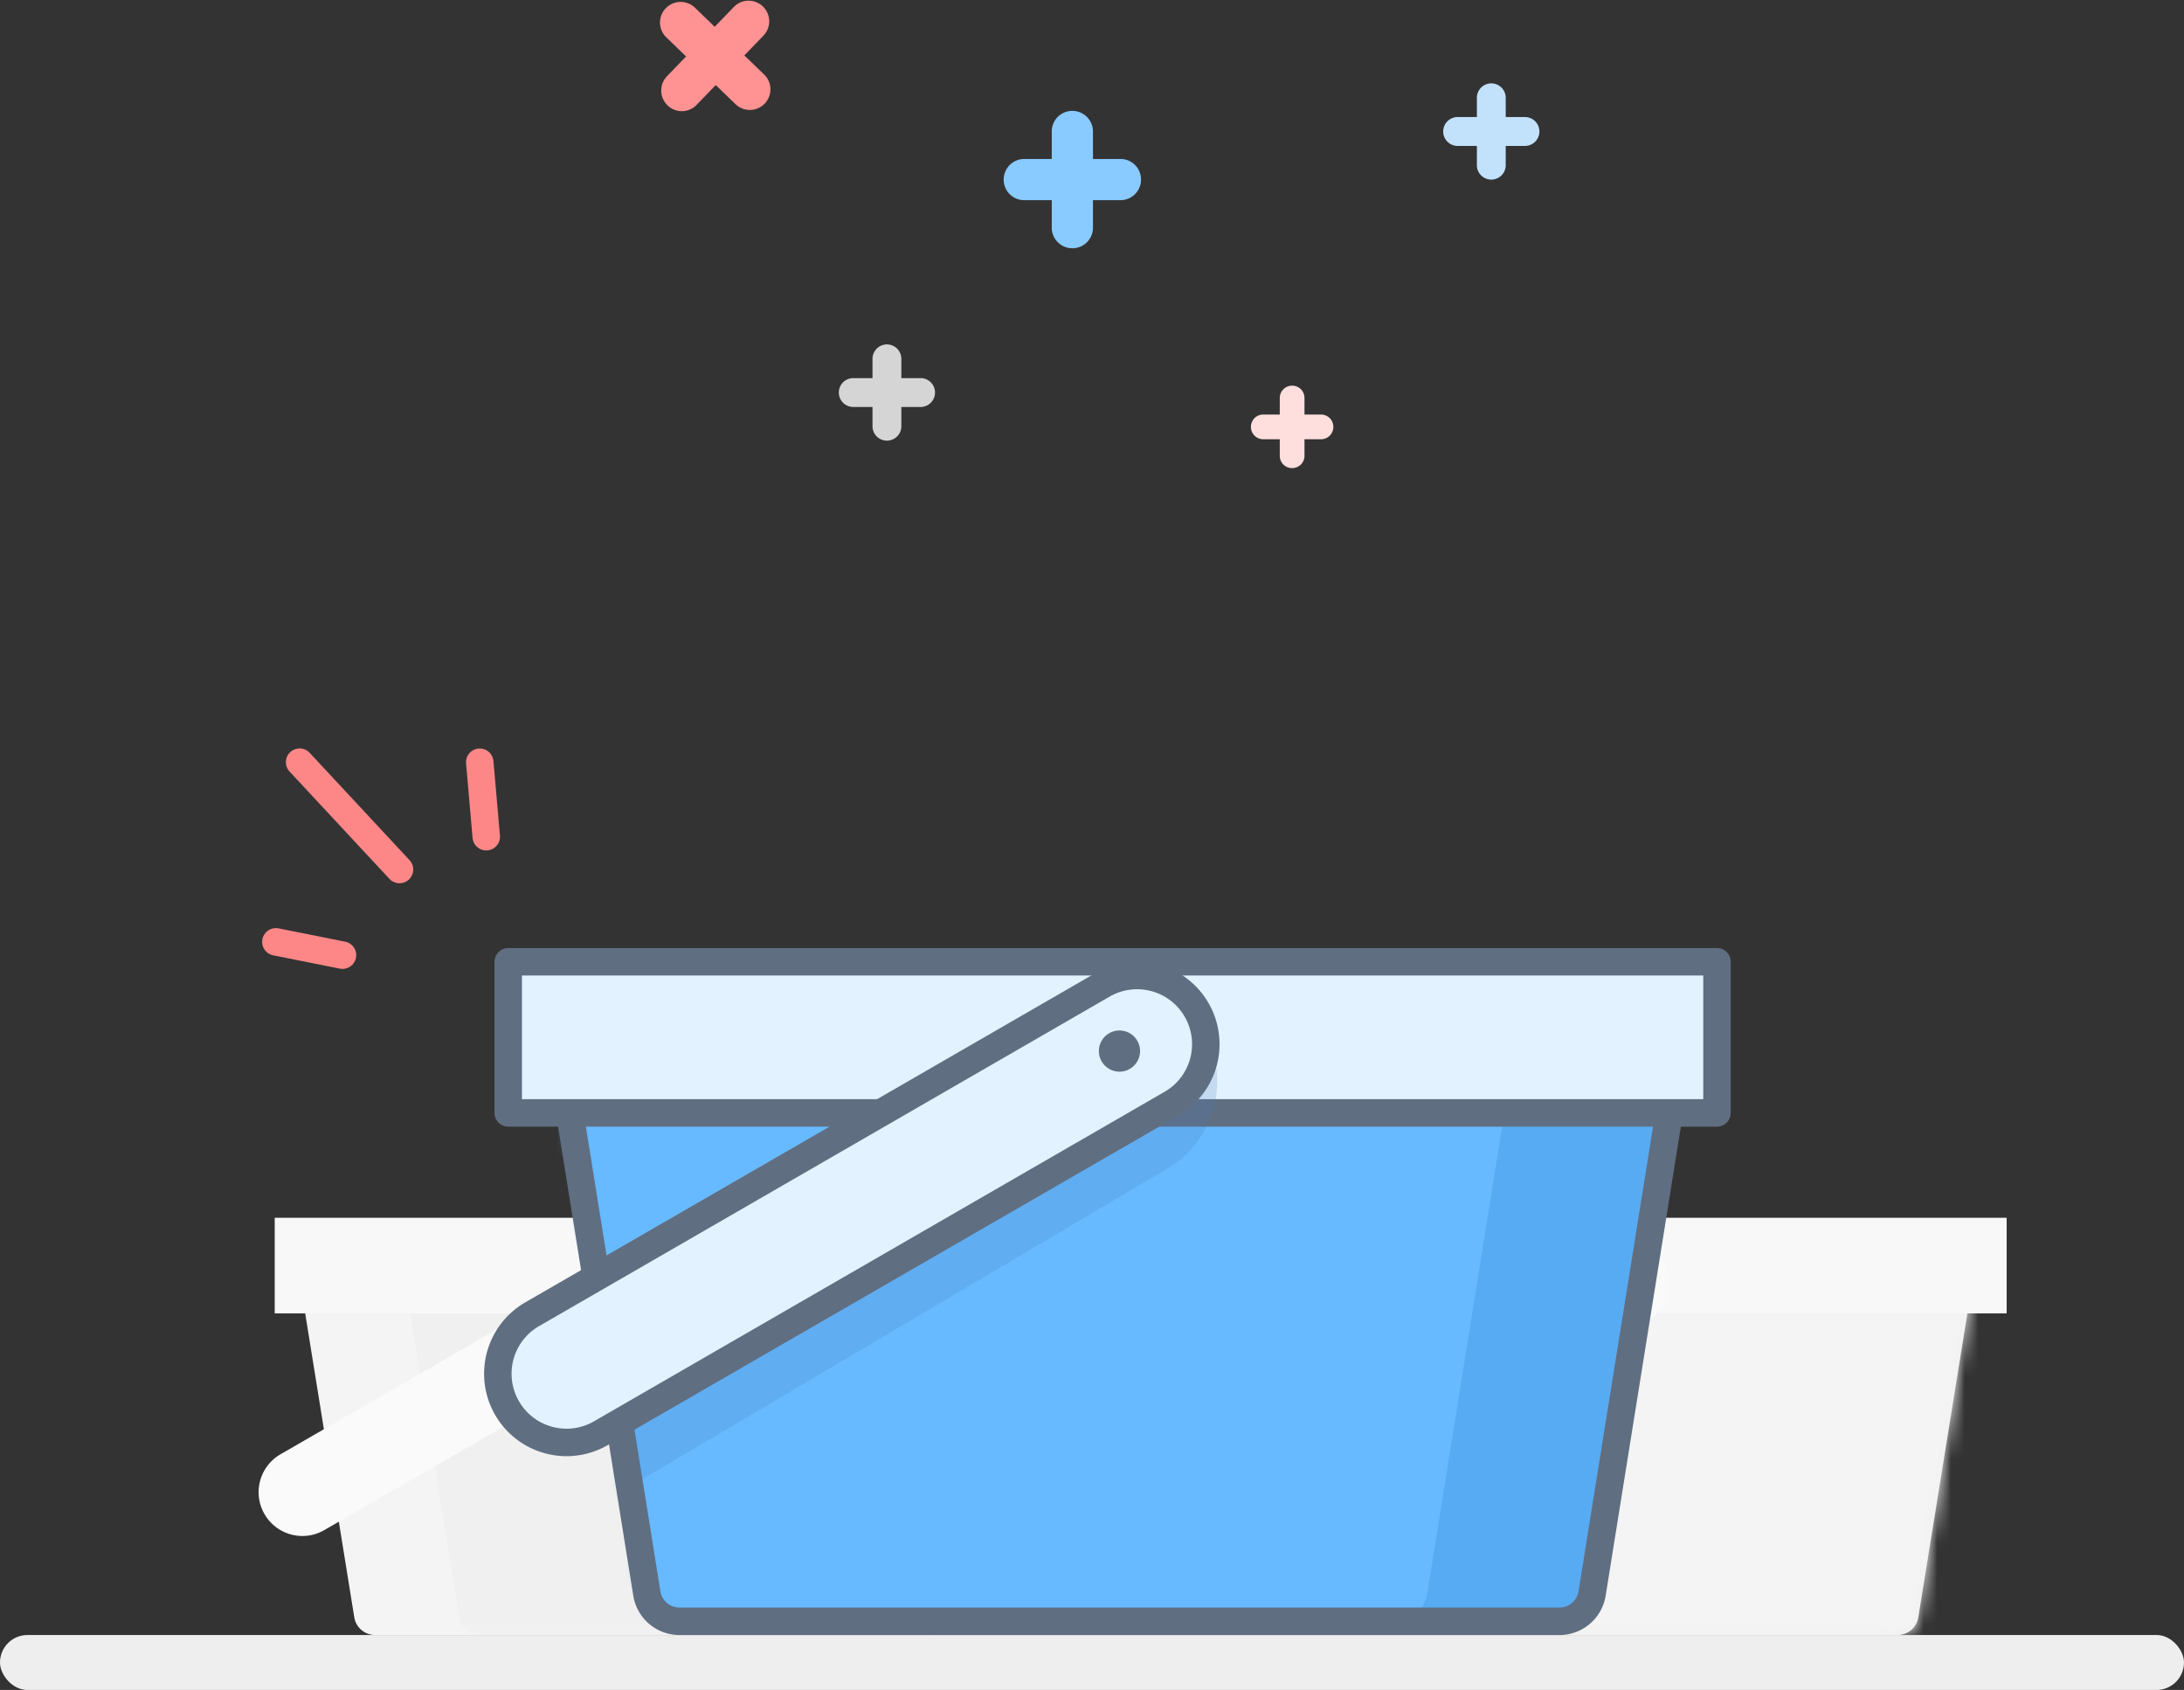 <svg xmlns="http://www.w3.org/2000/svg" xmlns:xlink="http://www.w3.org/1999/xlink" width="159" height="123" viewBox="0 0 159 123">
    <rect x="0" y="0" width="159" height="123" fill="#333333" stroke="none"/>
    <defs>
        <path id="a" d="M0 0h51.626l-3.88 24.014a1.538 1.538 0 0 1-1.518 1.292H5.398a1.538 1.538 0 0 1-1.518-1.292L0 0z"/>
        <path id="c" d="M0 0h51.626l-3.88 24.014a1.538 1.538 0 0 1-1.518 1.292H5.398a1.538 1.538 0 0 1-1.518-1.292L0 0z"/>
        <path id="e" d="M0 0h81l-6.092 37.98a2.4 2.4 0 0 1-2.37 2.02H8.462a2.4 2.4 0 0 1-2.37-2.02L0 0z"/>
    </defs>
    <g fill="none" fill-rule="evenodd" transform="translate(0 -3)">
        <rect width="159" height="4" y="122" fill="#EEE" rx="2"/>
        <g transform="matrix(-1 0 0 1 147 91)">
            <g transform="translate(3.462 5.694)">
                <mask id="b" fill="#fff">
                    <use xlink:href="#a"/>
                </mask>
                <use fill="#F0F0F0" xlink:href="#a"/>
                <path fill="#F4F4F4" d="M-7.648 0h51.626l-3.88 24.014a1.538 1.538 0 0 1-1.519 1.292H-2.25a1.538 1.538 0 0 1-1.518-1.292L-7.648 0z" mask="url(#b)"/>
            </g>
            <path fill="#F8F8F8" d="M.912.633H57v6.959H.912z"/>
            <path fill="#FAFAFA" d="M25.957 3.847A3.187 3.187 0 0 0 27.124 8.2l26.258 15.16a3.187 3.187 0 1 0 3.187-5.52L30.31 2.68a3.187 3.187 0 0 0-4.354 1.167z"/>
            <ellipse cx="29.275" cy="4.745" fill="#F0F0F0" rx="1" ry="1"/>
        </g>
        <g transform="matrix(-1 0 0 1 77 91)">
            <g transform="translate(3.462 5.694)">
                <mask id="d" fill="#fff">
                    <use xlink:href="#c"/>
                </mask>
                <use fill="#F4F4F4" xlink:href="#c"/>
                <path fill="#F0F0F0" d="M-7.648 0h51.626l-3.88 24.014a1.538 1.538 0 0 1-1.519 1.292H-2.25a1.538 1.538 0 0 1-1.518-1.292L-7.648 0z" mask="url(#d)"/>
            </g>
            <path fill="#F8F8F8" d="M.912.633H57v6.959H.912z"/>
            <path fill="#FAFAFA" d="M25.957 3.847A3.187 3.187 0 0 0 27.124 8.2l26.258 15.16a3.187 3.187 0 1 0 3.187-5.52L30.31 2.68a3.187 3.187 0 0 0-4.354 1.167z"/>
            <ellipse cx="29.275" cy="4.745" fill="#F0F0F0" rx="1" ry="1"/>
        </g>
        <g transform="translate(34 72)">
            <g transform="translate(7 9)">
                <mask id="f" fill="#fff">
                    <use xlink:href="#e"/>
                </mask>
                <use fill="#57ABF2" xlink:href="#e"/>
                <path fill="#67BAFF" d="M-12 0h81l-6.092 37.98a2.4 2.4 0 0 1-2.37 2.02H-3.538a2.4 2.4 0 0 1-2.37-2.02L-12 0z" mask="url(#f)"/>
            </g>
            <path stroke="#606E81" stroke-linecap="round" stroke-linejoin="round" stroke-width="2" d="M7 9h81l-6.092 37.98a2.4 2.4 0 0 1-2.37 2.02H15.462a2.4 2.4 0 0 1-2.37-2.02L7 9z"/>
            <path fill="#E3F2FF" stroke="#606E81" stroke-linecap="round" stroke-linejoin="round" stroke-width="2" d="M3 1h88v11H3z"/>
            <path fill="#4678BC" d="M53.625 6a7.378 7.378 0 0 1-2.63 10.047L12.7 38.697l-1.042-6.444L53.625 6z" opacity=".2"/>
            <path fill="#E3F2FF" stroke="#606E81" stroke-linecap="round" stroke-linejoin="round" stroke-width="2" d="M53.115 4.5a5 5 0 0 1-1.83 6.83l-41.57 24a5 5 0 0 1-5-8.66l41.57-24a5 5 0 0 1 6.83 1.83z"/>
            <circle cx="47.5" cy="7.5" r="1.5" fill="#606E81"/>
        </g>
        <path fill="#89CAFF" d="M79.57 14.57v-2.003a1.5 1.5 0 0 0-1.5-1.497c-.834 0-1.5.67-1.5 1.497v2.003h-2.003a1.5 1.5 0 0 0-1.497 1.5c0 .834.67 1.5 1.497 1.5h2.003v2.003a1.5 1.5 0 0 0 1.5 1.497c.834 0 1.5-.67 1.5-1.497V17.57h2.003a1.5 1.5 0 0 0 1.497-1.5c0-.834-.67-1.5-1.497-1.5H79.57z"/>
        <path fill="#D5D5D5" d="M65.62 30.52v-1.402a1.05 1.05 0 0 0-2.1 0v1.402h-1.402a1.05 1.05 0 0 0 0 2.1h1.402v1.402a1.05 1.05 0 0 0 2.1 0V32.62h1.402a1.05 1.05 0 0 0 0-2.1H65.62z"/>
        <path fill="#FFDEDE" d="M94.97 33.17v-1.202a.894.894 0 0 0-.9-.898c-.5 0-.9.402-.9.898v1.202h-1.202a.894.894 0 0 0-.898.9c0 .5.402.9.898.9h1.202v1.202c0 .504.403.898.9.898.5 0 .9-.402.9-.898V34.97h1.202a.894.894 0 0 0 .898-.9c0-.5-.402-.9-.898-.9H94.97z"/>
        <path fill="#FF9292" d="M54.191 7.033l1.391-1.44a1.5 1.5 0 0 0-.039-2.12c-.6-.58-1.544-.56-2.119.035L52.033 4.95l-1.44-1.391a1.5 1.5 0 0 0-2.12.039c-.58.6-.56 1.544.035 2.119l1.441 1.391-1.391 1.44a1.5 1.5 0 0 0 .039 2.12c.6.58 1.544.56 2.119-.035l1.391-1.441 1.44 1.391a1.5 1.5 0 0 0 2.12-.039c.58-.6.56-1.544-.035-2.119L54.19 7.033z"/>
        <path fill="#C2E2FC" d="M109.62 11.52v-1.402a1.05 1.05 0 0 0-2.1 0v1.402h-1.402a1.05 1.05 0 0 0 0 2.1h1.402v1.402a1.05 1.05 0 0 0 2.1 0V13.62h1.402a1.05 1.05 0 0 0 0-2.1h-1.402z"/>
        <g stroke="#FD8787" stroke-linecap="round" stroke-linejoin="round" stroke-width="2">
            <path d="M24.934 72.518l-4.851-.968M29.084 66.286l-7.272-7.814M35.4 63.897l-.473-5.42"/>
        </g>
    </g>
</svg>
